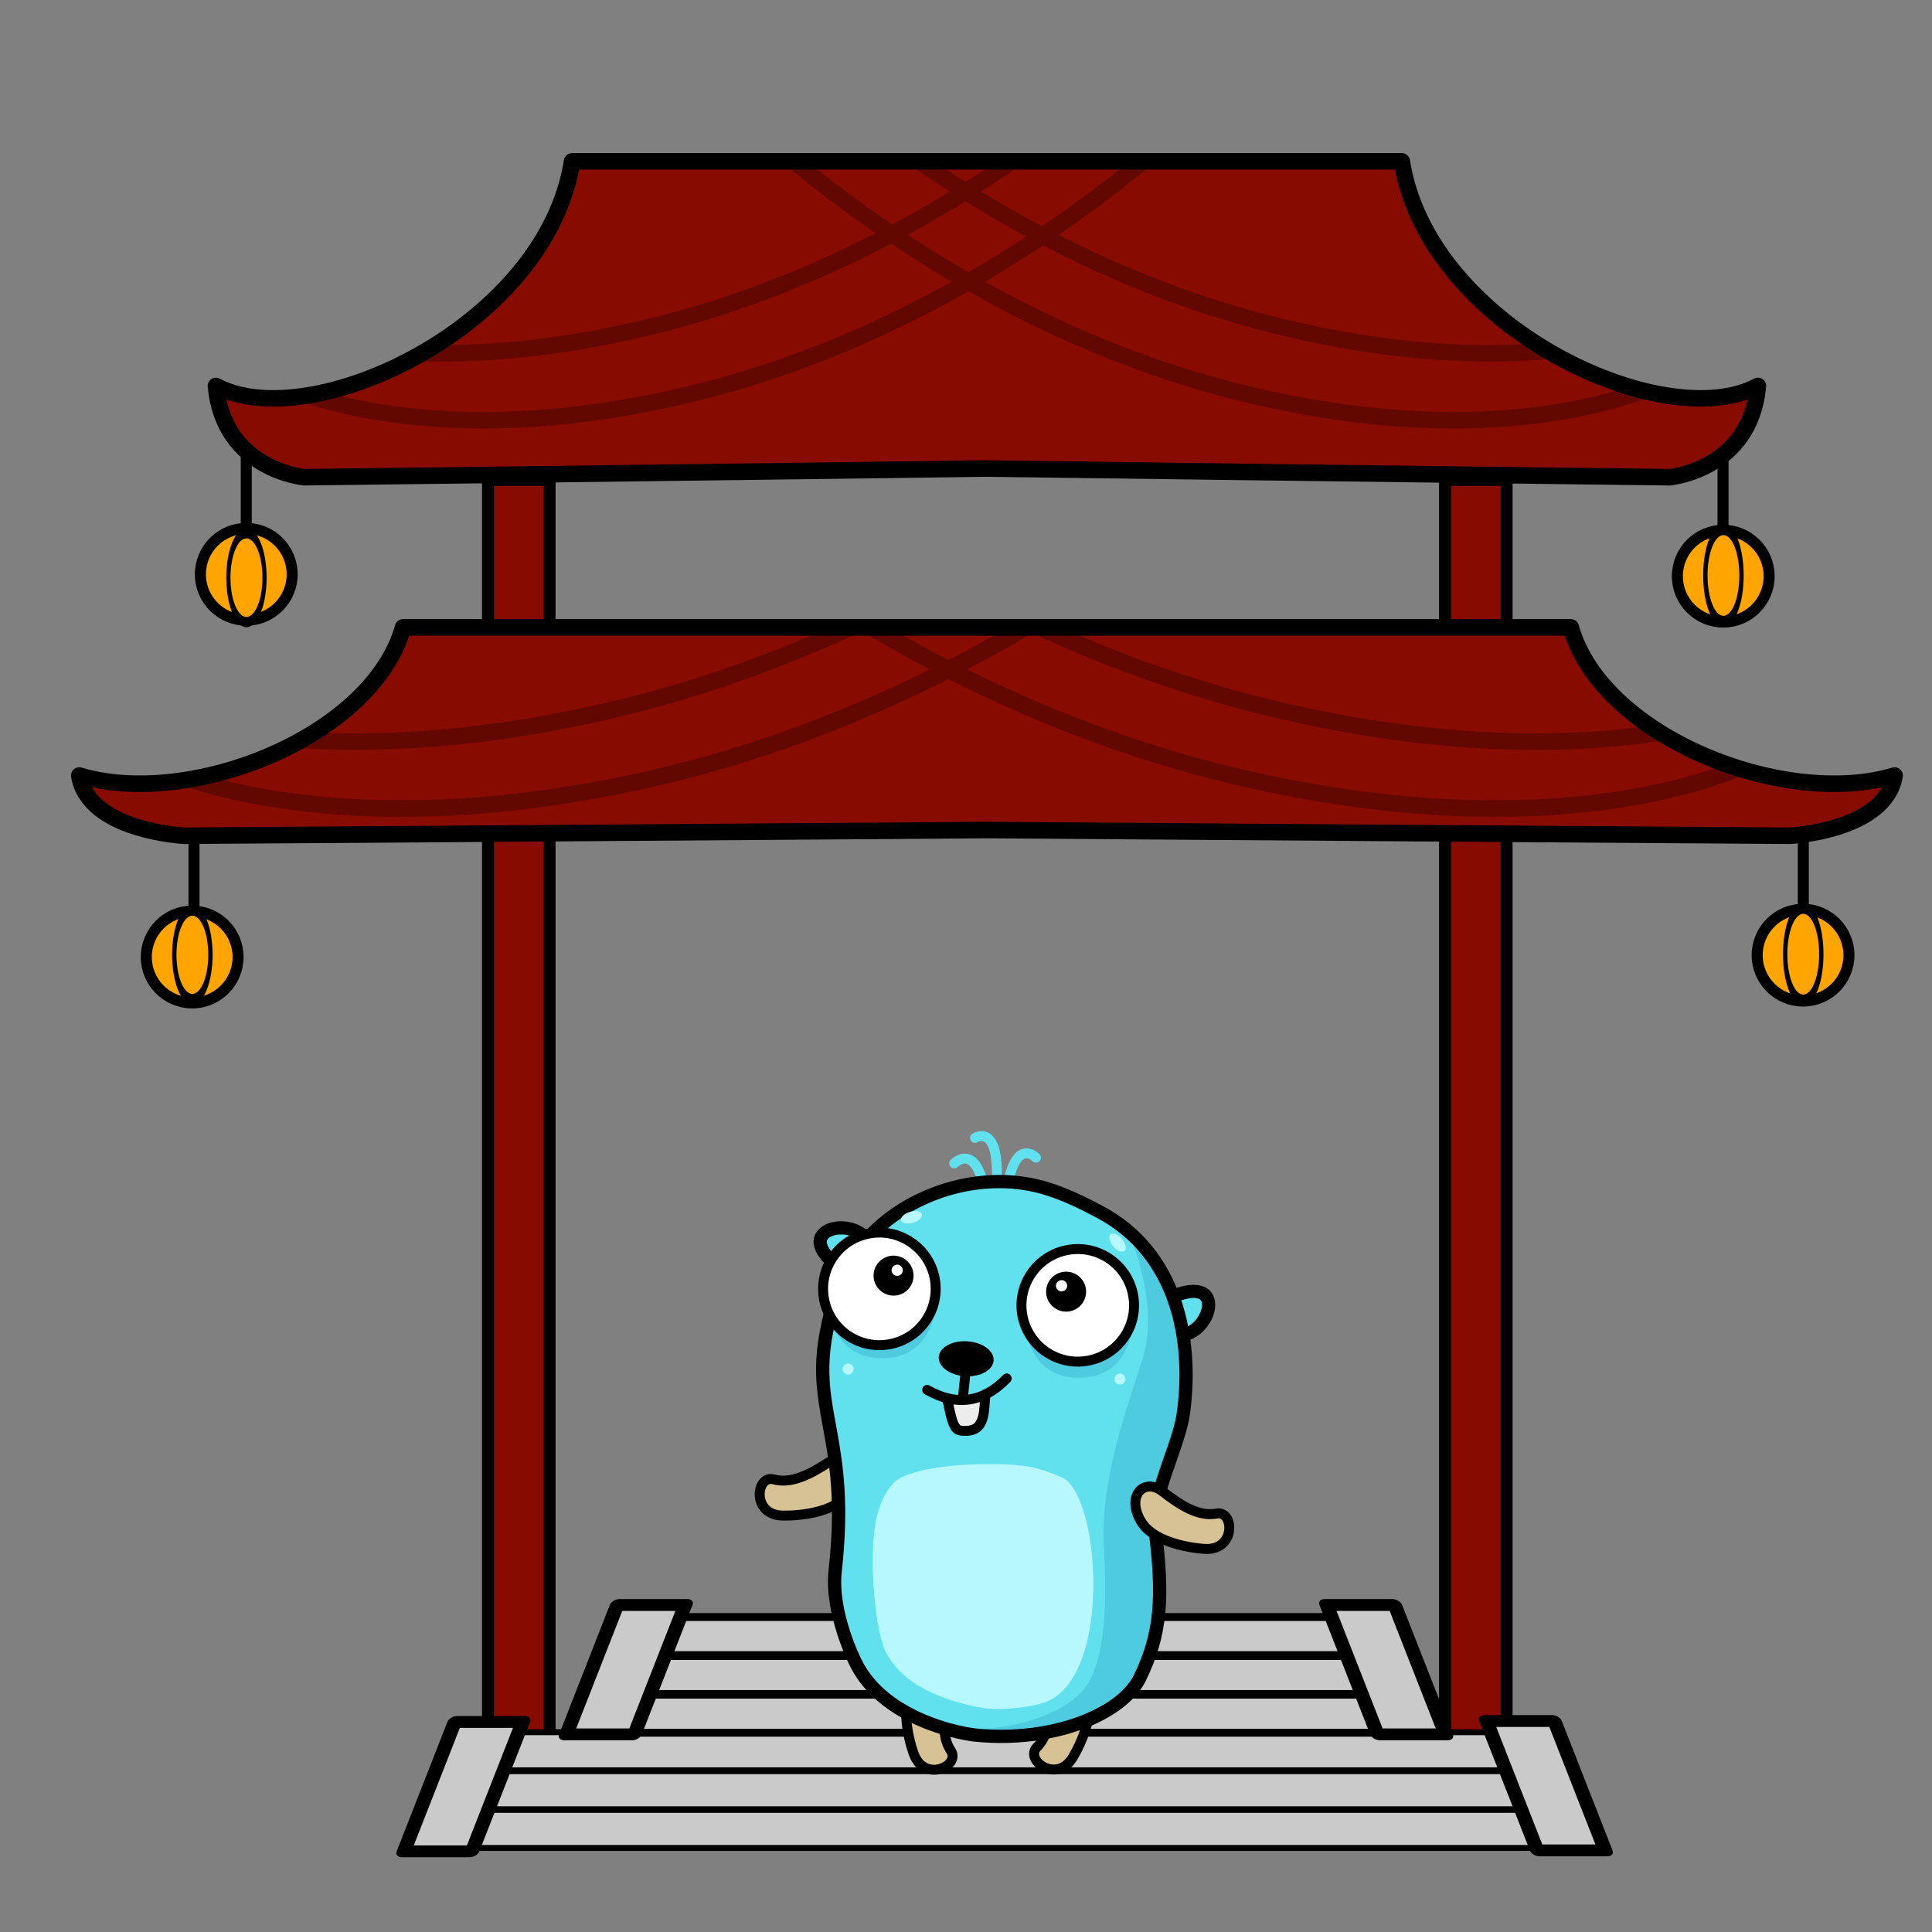 <?xml version="1.0" encoding="UTF-8" standalone="no"?>
<!DOCTYPE svg PUBLIC "-//W3C//DTD SVG 1.1//EN" "http://www.w3.org/Graphics/SVG/1.1/DTD/svg11.dtd">
<svg width="100%" height="100%" viewBox="0 0 600 600" version="1.1" xmlns="http://www.w3.org/2000/svg" xmlns:xlink="http://www.w3.org/1999/xlink" xml:space="preserve" xmlns:serif="http://www.serif.com/" style="fill-rule:evenodd;clip-rule:evenodd;stroke-linecap:round;stroke-linejoin:round;stroke-miterlimit:1.5;">
    <rect x="0" y="0" width="600" height="600" fill="#808080" stroke="none"/>
    <g transform="matrix(1,0,0,1,-1543.45,0)">
        <g id="_3" serif:id="3" transform="matrix(1,0,0,1,1543.45,0)">
            <rect x="0" y="0" width="600" height="600" style="fill:none;"/>
            <g transform="matrix(0.411,0,0,0.411,-1830.65,-1852.61)">
                <g transform="matrix(0.72,0,0,1.212,1272.91,-738.753)">
                    <rect x="4930.48" y="4625.33" width="64.669" height="791.545" style="fill:rgb(136,11,0);stroke:black;stroke-width:12.5px;"/>
                </g>
                <g transform="matrix(0.72,0,0,1.212,1996.06,-738.753)">
                    <rect x="4930.48" y="4625.33" width="64.669" height="791.545" style="fill:rgb(136,11,0);stroke:black;stroke-width:12.5px;"/>
                </g>
                <g transform="matrix(1,0,0,1,-265.511,-1312.98)">
                    <path d="M5778.86,5942.47C5798.51,6067.8 5977.37,6150.4 6047.95,6112.17C6042.25,6175.79 5981.24,6181.13 5981.24,6181.13C5981.24,6181.13 5723.52,6178.07 5465.39,6174.57C5207.27,6178.07 4949.55,6181.13 4949.55,6181.13C4949.55,6181.13 4888.53,6175.79 4882.83,6112.17C4953.42,6150.4 5132.28,6067.8 5151.92,5942.47L5778.86,5942.47Z" style="fill:rgb(136,11,0);"/>
                    <clipPath id="_clip1">
                        <path d="M5778.86,5942.47C5798.51,6067.8 5977.37,6150.4 6047.95,6112.17C6042.25,6175.79 5981.24,6181.13 5981.24,6181.13C5981.24,6181.13 5723.52,6178.07 5465.39,6174.57C5207.27,6178.07 4949.55,6181.13 4949.55,6181.13C4949.55,6181.13 4888.53,6175.79 4882.83,6112.17C4953.42,6150.4 5132.28,6067.8 5151.92,5942.47L5778.86,5942.47Z"/>
                    </clipPath>
                    <g clip-path="url(#_clip1)">
                        <g transform="matrix(1,0,0,1,367.758,1047.55)">
                            <path d="M4549.41,5057.62C4549.41,5057.62 4667.87,5125.52 4891.06,5066.29C5114.24,5007.06 5266.64,4848.88 5266.64,4848.88" style="fill:none;stroke:rgb(98,8,0);stroke-width:12.5px;"/>
                        </g>
                        <g transform="matrix(1,0,0,1,336.158,996.993)">
                            <path d="M4549.41,5057.62C4549.41,5057.62 4667.87,5125.52 4891.06,5066.29C5114.24,5007.06 5266.64,4848.88 5266.64,4848.88" style="fill:none;stroke:rgb(98,8,0);stroke-width:12.5px;"/>
                        </g>
                        <g transform="matrix(-1,0,0,1,10535,1047.55)">
                            <path d="M4549.41,5057.62C4549.41,5057.62 4667.87,5125.52 4891.06,5066.29C5114.24,5007.06 5266.64,4848.88 5266.64,4848.88" style="fill:none;stroke:rgb(98,8,0);stroke-width:12.5px;"/>
                        </g>
                        <g transform="matrix(-1,0,0,1,10562.1,996.993)">
                            <path d="M4549.41,5057.62C4549.41,5057.62 4667.87,5125.52 4891.06,5066.29C5114.24,5007.06 5266.64,4848.88 5266.64,4848.88" style="fill:none;stroke:rgb(98,8,0);stroke-width:12.5px;"/>
                        </g>
                    </g>
                    <path d="M5778.86,5942.47C5798.51,6067.8 5977.37,6150.4 6047.95,6112.17C6042.25,6175.79 5981.24,6181.13 5981.24,6181.13C5981.24,6181.13 5723.52,6178.07 5465.39,6174.57C5207.27,6178.07 4949.55,6181.13 4949.55,6181.13C4949.55,6181.13 4888.53,6175.79 4882.83,6112.17C4953.42,6150.4 5132.28,6067.8 5151.92,5942.47L5778.86,5942.47Z" style="fill:none;stroke:black;stroke-width:12.5px;"/>
                </g>
                <g transform="matrix(1,0,0,1,-265.511,-1312.98)">
                    <path d="M5906.57,6294.59C5929.89,6377.27 6067.46,6431.77 6151.26,6406.55C6144.49,6448.51 6072.05,6452.04 6072.05,6452.04C6072.05,6452.04 5769.94,6450.04 5465.39,6447.75C5160.85,6450.04 4858.74,6452.04 4858.74,6452.04C4858.74,6452.04 4786.29,6448.51 4779.53,6406.55C4863.33,6431.77 5000.9,6377.27 5024.22,6294.59L5906.57,6294.59Z" style="fill:rgb(136,11,0);"/>
                    <clipPath id="_clip2">
                        <path d="M5906.57,6294.59C5929.89,6377.27 6067.46,6431.77 6151.26,6406.55C6144.49,6448.51 6072.05,6452.04 6072.05,6452.04C6072.05,6452.04 5769.94,6450.04 5465.39,6447.75C5160.85,6450.04 4858.74,6452.04 4858.74,6452.04C4858.74,6452.04 4786.29,6448.51 4779.53,6406.55C4863.33,6431.77 5000.9,6377.27 5024.22,6294.59L5906.57,6294.59Z"/>
                    </clipPath>
                    <g clip-path="url(#_clip2)">
                        <g transform="matrix(1.125,0,0,1,-283.576,1340.98)">
                            <path d="M4549.41,5057.62C4549.41,5057.62 4667.87,5125.52 4891.06,5066.29C5114.24,5007.06 5266.64,4848.88 5266.64,4848.88" style="fill:none;stroke:rgb(98,8,0);stroke-width:12.5px;"/>
                        </g>
                        <g transform="matrix(1.125,0,0,1,-319.131,1290.42)">
                            <path d="M4549.41,5057.62C4549.41,5057.62 4667.87,5125.52 4891.06,5066.29C5114.24,5007.06 5266.64,4848.88 5266.64,4848.88" style="fill:none;stroke:rgb(98,8,0);stroke-width:12.5px;"/>
                        </g>
                        <g transform="matrix(-1.125,0,0,1,11156.2,1340.98)">
                            <path d="M4549.41,5057.62C4549.41,5057.62 4667.87,5125.52 4891.06,5066.29C5114.24,5007.06 5266.64,4848.88 5266.64,4848.88" style="fill:none;stroke:rgb(98,8,0);stroke-width:12.5px;"/>
                        </g>
                        <g transform="matrix(-1.125,0,0,1,11186.7,1290.42)">
                            <path d="M4549.41,5057.62C4549.41,5057.62 4667.87,5125.52 4891.06,5066.29C5114.24,5007.06 5266.64,4848.88 5266.64,4848.88" style="fill:none;stroke:rgb(98,8,0);stroke-width:12.5px;"/>
                        </g>
                    </g>
                    <path d="M5906.57,6294.59C5929.89,6377.27 6067.46,6431.77 6151.26,6406.55C6144.49,6448.51 6072.05,6452.04 6072.05,6452.04C6072.05,6452.04 5769.94,6450.04 5465.39,6447.75C5160.85,6450.04 4858.74,6452.04 4858.74,6452.04C4858.74,6452.04 4786.29,6448.51 4779.53,6406.55C4863.33,6431.77 5000.9,6377.27 5024.22,6294.59L5906.57,6294.59Z" style="fill:none;stroke:black;stroke-width:12.5px;"/>
                </g>
                <g transform="matrix(1,0,0,1,102.247,-274.453)">
                    <path d="M5714.5,5414.8L5714.5,5485.33" style="fill:none;stroke:black;stroke-width:8.33px;"/>
                </g>
                <g transform="matrix(1,0,0,1,41.587,-560.827)">
                    <path d="M5714.5,5414.8L5714.5,5485.33" style="fill:none;stroke:black;stroke-width:8.33px;"/>
                </g>
                <g transform="matrix(1,0,0,1,-1074.28,-562.237)">
                    <path d="M5714.5,5414.8L5714.5,5485.33" style="fill:none;stroke:black;stroke-width:8.33px;"/>
                </g>
                <g transform="matrix(1,0,0,1,-1113.78,-273.042)">
                    <path d="M5714.5,5414.8L5714.5,5485.33" style="fill:none;stroke:black;stroke-width:8.33px;"/>
                </g>
                <g transform="matrix(1,0,0,1,156.678,-351.188)">
                    <circle cx="5659.88" cy="5580.5" r="34.67" style="fill:rgb(255,164,0);stroke:black;stroke-width:8.33px;"/>
                </g>
                <g transform="matrix(1,0,0,1,96.373,-637.562)">
                    <circle cx="5659.88" cy="5580.5" r="34.67" style="fill:rgb(255,164,0);stroke:black;stroke-width:8.33px;"/>
                </g>
                <g transform="matrix(1,0,0,1,-1019.66,-638.973)">
                    <circle cx="5659.88" cy="5580.5" r="34.67" style="fill:rgb(255,164,0);stroke:black;stroke-width:8.33px;"/>
                </g>
                <g transform="matrix(1,0,0,1,-1060.53,-349.777)">
                    <circle cx="5659.88" cy="5580.5" r="34.67" style="fill:rgb(255,164,0);stroke:black;stroke-width:8.33px;"/>
                </g>
                <g transform="matrix(0.394,0,0,1,3586.7,-351.91)">
                    <circle cx="5659.88" cy="5580.5" r="34.67" style="fill:rgb(255,164,0);stroke:black;stroke-width:8.33px;"/>
                </g>
                <g transform="matrix(0.394,0,0,1,3526.39,-638.103)">
                    <circle cx="5659.88" cy="5580.5" r="34.67" style="fill:rgb(255,164,0);stroke:black;stroke-width:8.33px;"/>
                </g>
                <g transform="matrix(0.394,0,0,0.968,2410.36,-457.862)">
                    <circle cx="5659.88" cy="5580.5" r="34.67" style="fill:rgb(255,164,0);stroke:black;stroke-width:8.01px;"/>
                </g>
                <g transform="matrix(0.394,0,0,0.968,2369.49,-172.891)">
                    <circle cx="5659.88" cy="5580.5" r="34.67" style="fill:rgb(255,164,0);stroke:black;stroke-width:8.33px;"/>
                </g>
                <g transform="matrix(1,0,0,1,-15.154,-240.589)">
                    <g transform="matrix(1,0,0,0.586,0,2470.86)">
                        <rect x="4947.37" y="5971.24" width="568.799" height="49.093" style="fill:rgb(202,202,202);stroke:black;stroke-width:10.17px;"/>
                    </g>
                    <g transform="matrix(1.429,0,0,0.586,-2246.37,2557.92)">
                        <rect x="4947.37" y="5971.24" width="568.799" height="49.093" style="fill:rgb(202,202,202);stroke:black;stroke-width:7.63px;"/>
                    </g>
                    <g transform="matrix(1,0,0,0.586,0,2500.28)">
                        <rect x="4947.37" y="5971.24" width="568.799" height="49.093" style="fill:rgb(202,202,202);stroke:black;stroke-width:10.17px;"/>
                    </g>
                    <g transform="matrix(1.429,0,0,0.586,-2246.37,2587.34)">
                        <rect x="4947.37" y="5971.24" width="568.799" height="49.093" style="fill:rgb(202,202,202);stroke:black;stroke-width:7.63px;"/>
                    </g>
                    <g transform="matrix(1,0,0,0.586,0,2529.53)">
                        <rect x="4947.37" y="5971.24" width="568.799" height="49.093" style="fill:rgb(202,202,202);stroke:black;stroke-width:10.17px;"/>
                    </g>
                    <g transform="matrix(1.429,0,0,0.586,-2246.37,2616.59)">
                        <rect x="4947.37" y="5971.24" width="568.799" height="49.093" style="fill:rgb(202,202,202);stroke:black;stroke-width:7.63px;"/>
                    </g>
                    <g transform="matrix(1,0,-0.314,0.801,1930.97,1186.68)">
                        <rect x="4876.24" y="5960.34" width="51.311" height="122.037" style="fill:rgb(202,202,202);stroke:black;stroke-width:11.17px;"/>
                    </g>
                    <g transform="matrix(1,0,-0.314,0.801,1808.24,1275.05)">
                        <rect x="4876.24" y="5960.34" width="51.311" height="122.037" style="fill:rgb(202,202,202);stroke:black;stroke-width:11.17px;"/>
                    </g>
                    <g transform="matrix(-1,0,0.314,0.801,8527.87,1186.68)">
                        <rect x="4876.24" y="5960.34" width="51.311" height="122.037" style="fill:rgb(202,202,202);stroke:black;stroke-width:11.17px;"/>
                    </g>
                    <g transform="matrix(-1,0,0.314,0.801,8648.53,1274.36)">
                        <rect x="4876.24" y="5960.34" width="51.311" height="122.037" style="fill:rgb(202,202,202);stroke:black;stroke-width:11.17px;"/>
                    </g>
                </g>
                <g transform="matrix(-0.601,0,0,0.601,12109.2,2992.06)">
                    <g transform="matrix(-0.328,0,0,0.328,12031,4003.15)">
                        <path d="M2279.67,511.904C2283.15,491.051 2325.81,459.166 2343.54,451.945C2559.26,364.088 2483.64,611.456 2358.06,601.659" style="fill:rgb(97,224,238);"/>
                        <path d="M2304.7,516.075C2304.88,515.003 2305.92,514.071 2306.77,512.845C2309.26,509.272 2312.59,505.624 2316.27,502.031C2328.41,490.188 2344.35,479.012 2353.11,475.444C2381.6,463.842 2404.22,458.492 2421.88,458.41C2433.69,458.355 2442.47,460.424 2448,465.718C2452.26,469.796 2453.91,475.587 2454.33,481.873C2454.95,491.361 2452.65,501.87 2448.44,512.309C2434.92,545.837 2401.43,579.593 2360.03,576.364C2346.07,575.275 2333.86,585.725 2332.76,599.686C2331.68,613.647 2342.13,625.866 2356.09,626.955C2420.19,631.956 2474.55,583.219 2495.5,531.292C2511.34,492.019 2507.27,452.211 2483.09,429.061C2460.14,407.089 2413.02,396.254 2333.97,428.447C2319.33,434.411 2290.08,454.38 2272.55,474.417C2262.51,485.893 2256.29,497.868 2254.64,507.733C2252.34,521.546 2261.69,534.629 2275.5,536.931C2289.31,539.234 2302.4,529.888 2304.7,516.075Z"/>
                    </g>
                    <g transform="matrix(-0.566,-0.262,0.262,-0.566,13170.8,5504.57)">
                        <path d="M2787.51,613.28C2787.51,613.28 2876.01,567.95 2927.82,598.17C2979.63,628.39 2964.52,678.037 2919.19,671.562C2873.86,665.086 2830.68,662.927 2802.62,686.672C2774.56,710.416 2731.39,641.342 2787.51,613.28Z" style="fill:rgb(214,194,149);stroke:black;stroke-width:20.03px;"/>
                    </g>
                    <g transform="matrix(-0.942,0,0,0.942,14436.3,3155.91)">
                        <path d="M3077.27,879.49C3077.27,879.49 3108.11,847.368 3119.67,925.745" style="fill:none;stroke:rgb(97,224,238);stroke-width:13.26px;"/>
                    </g>
                    <g transform="matrix(0.942,0,0,0.942,8535.95,3148.64)">
                        <path d="M3077.27,879.49C3077.27,879.49 3106.83,848.653 3117.1,929.6" style="fill:none;stroke:rgb(97,224,238);stroke-width:13.26px;"/>
                    </g>
                    <g transform="matrix(-0.697,0.193,0.193,0.697,13486.4,2745.37)">
                        <path d="M3077.27,879.49C3077.27,879.49 3113.14,839.637 3136.24,954.162" style="fill:none;stroke:rgb(97,224,238);stroke-width:17.28px;"/>
                    </g>
                    <g transform="matrix(-0.07,-0.62,-0.62,0.07,12163.7,6412.13)">
                        <path d="M2787.51,613.28C2787.51,613.28 2876.01,567.95 2927.82,598.17C2979.63,628.39 2964.52,678.037 2919.19,671.562C2873.86,665.086 2830.68,662.927 2802.62,686.672C2774.56,710.416 2731.39,641.342 2787.51,613.28Z" style="fill:rgb(214,194,149);stroke:black;stroke-width:20.03px;"/>
                    </g>
                    <g transform="matrix(-0.052,-0.622,0.622,-0.052,11152,6497.08)">
                        <path d="M2787.51,613.28C2787.51,613.28 2876.01,567.95 2927.82,598.17C2979.63,628.39 2964.52,678.037 2919.19,671.562C2873.86,665.086 2830.68,662.927 2802.62,686.672C2774.56,710.416 2731.39,641.342 2787.51,613.28Z" style="fill:rgb(214,194,149);stroke:black;stroke-width:20.03px;"/>
                    </g>
                    <g transform="matrix(0.164,-0.284,-0.284,-0.164,11428.5,4853.5)">
                        <path d="M2301.37,493.302C2304.85,472.448 2326.32,460.207 2344.05,452.986C2559.76,365.129 2483.64,611.456 2358.06,601.659" style="fill:rgb(97,224,238);"/>
                        <path d="M2326.4,497.473C2327.1,493.26 2330.21,490.312 2333.45,487.657C2339.48,482.712 2346.94,479.203 2353.62,476.485C2382.12,464.875 2404.75,459.505 2422.41,459.388C2434.18,459.31 2442.93,461.323 2448.43,466.569C2452.62,470.566 2454.23,476.255 2454.62,482.428C2455.22,491.836 2452.89,502.259 2448.67,512.616C2435.06,545.996 2401.45,579.594 2360.03,576.364C2346.07,575.275 2333.86,585.725 2332.76,599.686C2331.68,613.647 2342.13,625.866 2356.09,626.955C2420.17,631.954 2474.59,583.427 2495.66,531.779C2511.64,492.594 2507.62,452.888 2483.45,429.843C2460.58,408.035 2413.51,397.3 2334.48,429.488C2309.32,439.732 2281.28,459.546 2276.35,489.13C2274.05,502.943 2283.39,516.027 2297.2,518.329C2311.02,520.631 2324.1,511.286 2326.4,497.473Z"/>
                    </g>
                    <g transform="matrix(-0.486,-5.94787e-17,5.94787e-17,-0.486,12440.4,4931.37)">
                        <path d="M1602.28,658.224C1602.28,658.224 1537.63,785.329 1549.85,894.354C1588.09,1235.66 1487.62,1302.63 1526.9,1510.82C1540.54,1583.11 1566.32,1665.45 1610.23,1725.3C1706.72,1856.83 1892.19,1925.15 2053.51,1894.26C2118.1,1881.89 2176.43,1853.93 2234.15,1823.26C2434.98,1716.58 2476.71,1491.41 2450.61,1301.63C2439.06,1217.62 2366.83,1086.68 2377.39,1002.44C2399.42,826.82 2393.26,731.764 2338.43,618.483C2291.7,521.934 2109.83,449.196 1911,469.87C1877.12,473.393 1674.41,508.918 1602.28,658.224Z" style="fill:rgb(97,224,238);"/>
                        <clipPath id="_clip3">
                            <path d="M1602.28,658.224C1602.28,658.224 1537.63,785.329 1549.85,894.354C1588.09,1235.66 1487.62,1302.63 1526.9,1510.82C1540.54,1583.11 1566.32,1665.45 1610.23,1725.3C1706.72,1856.83 1892.19,1925.15 2053.51,1894.26C2118.1,1881.89 2176.43,1853.93 2234.15,1823.26C2434.98,1716.58 2476.71,1491.41 2450.61,1301.63C2439.06,1217.62 2366.83,1086.68 2377.39,1002.44C2399.42,826.82 2393.26,731.764 2338.43,618.483C2291.7,521.934 2109.83,449.196 1911,469.87C1877.12,473.393 1674.41,508.918 1602.28,658.224Z"/>
                        </clipPath>
                        <g clip-path="url(#_clip3)">
                            <g transform="matrix(1.582,-1.93747e-16,-1.93747e-16,-1.582,-849.364,3866.96)">
                                <path d="M2003.37,1344.04C2003.37,1344.04 2045.52,1446.83 2019.82,1530.09C1994.12,1613.34 1948.89,1729.5 1956.09,1845.65C1963.28,1961.8 1950.95,2036.84 1925.25,2069.73C1873.36,2136.16 1732.01,2145.79 1696.03,2135.51C1660.05,2125.24 1837.88,2172.52 1939.64,2131.4C2041.4,2090.29 2055.79,1917.6 2042.43,1809.67C2029.07,1701.74 2115.41,1670.91 2086.63,1484.86C2040.38,1375.9 2039.35,1382.07 2003.37,1344.04Z" style="fill:rgb(79,203,224);"/>
                            </g>
                            <g transform="matrix(1.582,-1.93747e-16,-1.93747e-16,-1.582,-822.199,3866.96)">
                                <path d="M1816.44,1503.57C1816.44,1503.57 1829.07,1566.72 1904.33,1563.04C1979.59,1559.36 1984.85,1482.52 1984.85,1482.52L1816.44,1503.57Z" style="fill:rgb(79,203,224);"/>
                            </g>
                            <g transform="matrix(1.582,-1.93747e-16,-1.93747e-16,-1.582,-1331.45,3917.75)">
                                <path d="M1816.44,1503.57C1816.44,1503.57 1829.07,1566.72 1904.33,1563.04C1979.59,1559.36 1984.85,1482.52 1984.85,1482.52L1816.44,1503.57Z" style="fill:rgb(79,203,224);"/>
                            </g>
                        </g>
                        <path d="M1586.83,650.76C1617.31,587.666 1669.65,543.59 1724.03,513.433C1804.06,469.05 1888.16,454.995 1909.22,452.804C2032.07,440.031 2148.59,462.087 2232.58,503.089C2290.97,531.601 2333.8,569.529 2353.87,611.008C2410.08,727.143 2417,824.531 2394.42,1004.57C2389.4,1044.58 2404.69,1095.56 2421.96,1146.63C2440.52,1201.51 2461.71,1256.42 2467.61,1299.29C2494.61,1495.65 2450,1728.03 2242.2,1838.42C2182.96,1869.89 2123.03,1898.42 2056.74,1911.11C1889.18,1943.2 1696.62,1872.06 1596.39,1735.45C1551.04,1673.63 1524.13,1588.68 1510.04,1514C1493.87,1428.29 1500.6,1365.83 1512.12,1299.26C1528.7,1203.39 1555.47,1098.63 1532.79,896.265C1520.08,782.804 1586.99,650.445 1586.99,650.445L1586.83,650.76ZM1617.57,666.003C1617.57,666.003 1555.18,787.854 1566.9,892.444C1586.28,1065.46 1570.51,1168.94 1554.87,1255.56C1539.82,1338.93 1524.6,1406.05 1543.76,1507.64C1556.95,1577.55 1581.6,1657.28 1624.06,1715.15C1716.83,1841.6 1895.19,1907.11 2050.28,1877.41C2113.18,1865.37 2169.9,1837.97 2226.1,1808.11C2419.97,1705.12 2458.81,1487.17 2433.61,1303.97C2426.78,1254.29 2398.22,1188.03 2378.87,1124.99C2364.99,1079.76 2355.89,1036.04 2360.37,1000.3C2381.84,829.108 2376.43,736.386 2322.98,625.959C2305.68,590.198 2267.87,558.507 2217.52,533.927C2138.39,495.292 2028.53,474.9 1912.77,486.936C1893.19,488.973 1815.07,502.187 1740.67,543.443C1692.1,570.378 1644.95,609.336 1617.73,665.687L1617.57,666.003Z"/>
                    </g>
                    <g transform="matrix(-0.244,-2.99168e-17,2.3886e-17,-0.195,11977,4754.25)">
                        <path d="M1949.25,437.086C1546.42,524.992 1450.76,759.917 1427.56,867.142C1383.84,1069.12 1362.66,1460.63 1401.94,1668.83C1415.58,1741.12 1441.36,1823.46 1485.27,1883.31C1581.76,2014.84 2013.3,2026.28 2174.62,1995.39C2239.21,1983.02 2297.53,1955.05 2355.26,1924.39C2556.09,1817.7 2625.17,583.75 2244.02,463.384C2142.23,431.238 2013.17,423.135 1949.25,437.086Z" style="fill:rgb(183,248,255);"/>
                    </g>
                    <g transform="matrix(-0.486,0,0,0.486,12520.9,3859.47)">
                        <circle cx="1749.06" cy="789.086" r="14.17" style="fill:rgb(183,248,255);"/>
                    </g>
                    <g transform="matrix(-0.486,0,0,0.486,12179.2,3871.97)">
                        <circle cx="1749.06" cy="789.086" r="14.17" style="fill:rgb(183,248,255);"/>
                    </g>
                    <g transform="matrix(-0.768,0,0,0.768,13636.7,3025.04)">
                        <g transform="matrix(0.624,-0.099,0.11,0.694,1402.01,1222.31)">
                            <path d="M1960.41,874.118C1963.57,893.086 1961.3,928.116 1971.79,944.361C1976.87,952.237 1989.75,953.613 1998.14,954.513C2046.33,959.682 2049.89,915.114 2060.81,876.97" style="fill:rgb(237,237,237);"/>
                            <path d="M1947.68,875.833C1949.56,887.102 1949.48,904.097 1951.37,919.364C1952.87,931.443 1955.73,942.534 1960.66,950.17C1964.09,955.48 1969.43,959.242 1975.73,961.696C1982.52,964.337 1990.52,965.348 1996.61,966.001C2012.18,967.671 2024.08,965.013 2033.49,959.783C2042.77,954.625 2049.74,946.782 2055.02,937.056C2063.63,921.171 2067.59,899.702 2073.28,879.855C2075.05,873.671 2070.9,867.358 2064.02,865.766C2057.14,864.174 2050.12,867.902 2048.35,874.086C2043.11,892.382 2039.83,912.268 2031.88,926.912C2028.88,932.45 2025.24,937.163 2019.96,940.1C2014.8,942.965 2008.19,943.939 1999.66,943.024C1996.19,942.652 1991.78,942.248 1987.72,941.055C1985.87,940.511 1983.88,940.041 1982.92,938.553C1979.46,933.191 1978.01,925.277 1976.95,916.796C1975.02,901.226 1975.05,883.896 1973.14,872.404C1972.09,866.088 1965.53,861.73 1958.5,862.676C1951.48,863.622 1946.63,869.518 1947.68,875.833Z"/>
                        </g>
                        <g transform="matrix(0.676,0.042,-0.048,0.782,1960.61,968.001)">
                            <ellipse cx="1221.96" cy="702.82" rx="66.462" ry="36.543"/>
                        </g>
                        <g transform="matrix(0.622,0.114,-0.114,0.622,2092.68,1002.77)">
                            <path d="M1179.05,724.966C1182.55,745.991 1182.67,766.767 1184.92,787.826C1185.68,794.888 1192.03,800.006 1199.09,799.249C1206.15,798.492 1211.27,792.144 1210.51,785.082C1208.2,763.523 1208.02,742.26 1204.43,720.734C1203.27,713.729 1196.63,708.989 1189.63,710.157C1182.62,711.324 1177.88,717.96 1179.05,724.966Z"/>
                        </g>
                        <g transform="matrix(0.631,0.034,-0.034,0.631,2025.37,1092.08)">
                            <path d="M1087.85,789.004C1129.7,809.929 1169.24,816.423 1205.94,809.13C1242.65,801.838 1276.75,780.716 1307.49,745.256C1312.14,739.89 1311.56,731.756 1306.19,727.104C1300.82,722.452 1292.69,723.032 1288.04,728.399C1261.58,758.928 1232.53,777.608 1200.93,783.887C1169.33,790.165 1135.39,783.999 1099.36,765.984C1093.01,762.808 1085.27,765.387 1082.09,771.739C1078.92,778.092 1081.5,785.828 1087.85,789.004Z"/>
                        </g>
                        <g transform="matrix(0.734,-0.223,0.223,0.734,569.292,1743.65)">
                            <ellipse cx="2765.83" cy="286.812" rx="23.313" ry="12.088" style="fill:rgb(183,248,255);"/>
                        </g>
                        <g transform="matrix(0.494,0.588,-0.588,0.494,1802.93,-389.275)">
                            <ellipse cx="2765.83" cy="286.812" rx="23.313" ry="12.088" style="fill:rgb(183,248,255);"/>
                        </g>
                        <g transform="matrix(1.19,-0.169,0.169,1.19,1245.06,999.679)">
                            <circle cx="1071.81" cy="534.398" r="76.669" style="fill:white;stroke:black;stroke-width:13.54px;"/>
                        </g>
                        <g transform="matrix(1.19,-0.169,0.169,1.19,1569.81,1026.66)">
                            <circle cx="1071.81" cy="534.398" r="76.669" style="fill:white;stroke:black;stroke-width:13.54px;"/>
                        </g>
                        <g transform="matrix(1.487,2.477,-2.477,1.487,2406.27,-1951.08)">
                            <circle cx="1044.8" cy="535.269" r="11.326"/>
                        </g>
                        <g transform="matrix(2.861,-0.407,0.407,2.861,-290.518,352.903)">
                            <circle cx="1044.8" cy="535.269" r="11.326"/>
                        </g>
                        <g transform="matrix(0.417,0.695,-0.695,0.417,1807.1,-413.418)">
                            <circle cx="2472.68" cy="285.194" r="11.336" style="fill:white;"/>
                        </g>
                        <g transform="matrix(0.802,-0.114,0.114,0.802,893.438,1502.54)">
                            <circle cx="2472.68" cy="285.194" r="11.336" style="fill:white;"/>
                        </g>
                    </g>
                    <g transform="matrix(0.542,-0.309,-0.309,-0.542,9900.93,5662.79)">
                        <path d="M2787.51,613.28C2787.51,613.28 2876.01,567.95 2927.82,598.17C2979.63,628.39 2964.52,678.037 2919.19,671.562C2873.86,665.086 2830.68,662.927 2802.62,686.672C2774.56,710.416 2731.39,641.342 2787.51,613.28Z" style="fill:rgb(214,194,149);stroke:black;stroke-width:20.03px;"/>
                    </g>
                </g>
            </g>
        </g>
    </g>
</svg>
